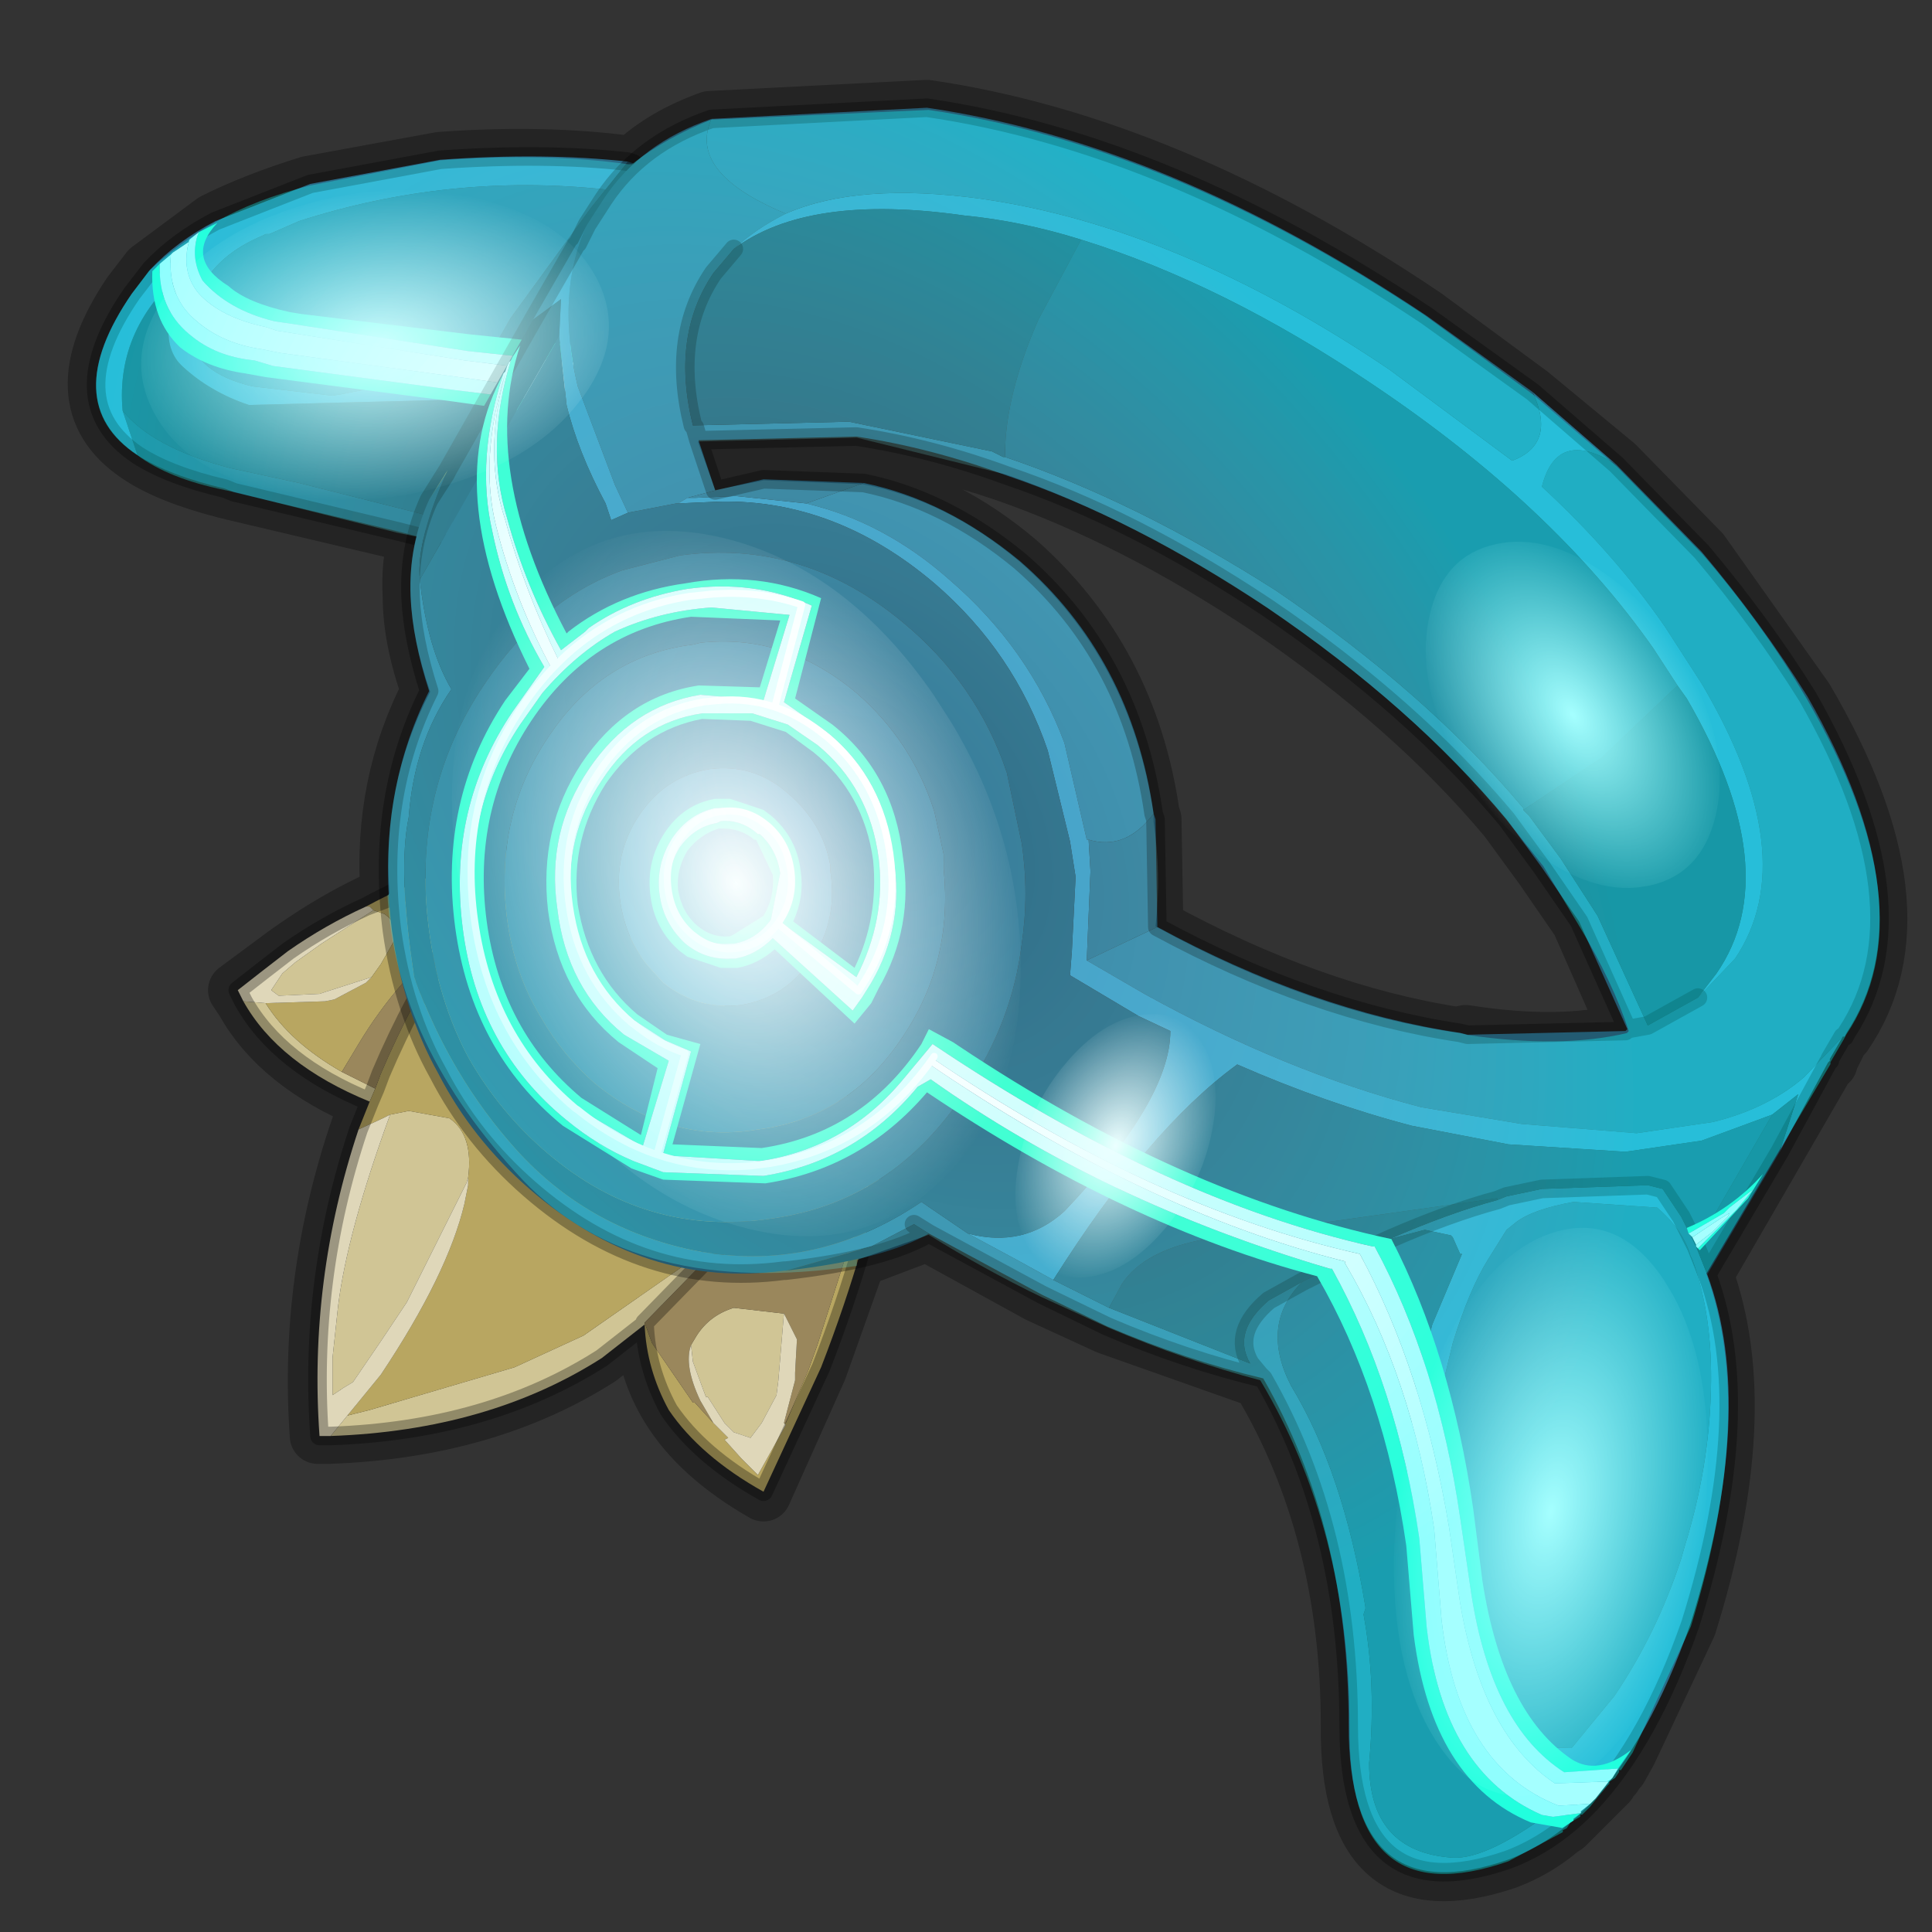 <?xml version="1.0" encoding="UTF-8" standalone="no"?>
<svg xmlns:xlink="http://www.w3.org/1999/xlink" height="520.0px" width="520.0px" xmlns="http://www.w3.org/2000/svg">
  <rect width="100%" height="100%" fill="#333333" stroke="none"/>
  <g transform="matrix(10.0, 0.0, 0.0, 10.0, 0.0, 0.0)">
    <use height="52.0" transform="matrix(1.0, 0.0, 0.0, 1.0, 0.0, 0.0)" width="52.0" xlink:href="#shape0"/>
    <use height="234.55" transform="matrix(0.053, 0.035, -0.035, 0.053, 17.574, 13.518)" width="230.35" xlink:href="#sprite0"/>
    <use height="136.85" transform="matrix(0.099, 0.066, -0.038, 0.116, 15.078, 10.951)" width="148.25" xlink:href="#sprite1"/>
    <use height="136.85" transform="matrix(0.054, 0.015, -0.023, 0.11, 39.311, 32.054)" width="148.25" xlink:href="#sprite1"/>
    <use height="136.85" transform="matrix(-2.0E-4, 0.056, -0.092, 0.005, 16.403, 4.793)" width="148.25" xlink:href="#sprite1"/>
    <use height="136.85" transform="matrix(-0.02, 0.047, -0.032, -0.013, 33.696, 28.244)" width="148.25" xlink:href="#sprite1"/>
    <use height="136.85" transform="matrix(-0.028, 0.037, -0.048, -0.057, 47.691, 20.396)" width="148.25" xlink:href="#sprite1"/>
    <use height="45.7" transform="matrix(1.044, 0.0, 0.0, 1.044, 2.6, 2.75)" width="45.95" xlink:href="#sprite2"/>
  </g>
  <defs>
    <g id="shape0" transform="matrix(1.0, 0.0, 0.0, 1.0, 0.0, 0.0)">
      <path d="M52.0 0.0 L52.0 52.0 0.0 52.0 0.0 0.0 52.0 0.0" fill="#795fa9" fill-opacity="0.0" fill-rule="evenodd" stroke="none"/>
      <path d="M24.95 2.9 Q31.45 3.85 38.35 8.5 L41.2 10.6 43.5 12.5 45.8 14.85 48.6 18.8 Q51.95 24.5 49.65 27.85 L49.6 27.9 49.55 27.95 49.25 28.55 49.25 28.6 49.2 28.6 45.9 34.3 Q47.25 38.0 45.45 43.75 L43.85 47.15 43.6 47.6 43.5 47.6 43.5 47.65 43.45 47.8 43.3 47.95 43.3 48.0 43.25 48.05 42.95 48.35 42.75 48.55 42.5 48.8 42.45 48.85 42.25 49.05 42.15 49.15 42.0 49.25 Q41.35 49.8 40.55 50.1 36.25 51.55 36.3 46.45 36.3 41.15 33.9 37.15 L29.8 35.7 27.95 34.85 24.95 33.2 23.1 33.9 22.05 36.85 20.55 40.2 Q18.8 39.2 18.0 37.9 17.35 36.85 17.3 35.65 L16.15 36.55 Q13.1 38.5 8.85 38.65 L8.55 38.65 Q8.25 34.45 9.65 30.35 L9.9 29.65 Q7.5 28.65 6.55 26.95 L6.35 26.65 7.7 25.65 Q8.75 24.9 9.75 24.4 L10.45 24.05 Q10.25 21.1 11.55 18.6 11.05 17.2 11.05 16.05 11.0 15.2 11.2 14.45 L10.7 14.3 6.25 13.25 6.05 13.2 Q4.5 12.8 3.7 12.25 1.55 10.8 3.5 7.9 L4.0 7.25 5.75 5.95 Q6.85 5.4 8.3 4.95 L11.85 4.3 Q14.6 4.1 16.9 4.4 L17.05 4.4 Q17.85 3.65 19.1 3.2 L24.95 2.9 M41.5 23.35 L42.5 24.8 43.8 27.75 43.75 27.75 Q42.0 28.2 39.45 27.8 L39.2 27.85 Q35.3 27.25 31.1 24.95 L31.05 22.05 31.0 21.9 Q30.4 17.75 27.4 15.1 25.45 13.45 23.25 13.0 L20.5 12.9 19.2 13.2 18.75 11.9 23.05 11.8 Q25.0 12.05 27.05 12.75 30.5 13.95 34.1 16.35 38.0 19.0 40.55 22.05 L41.5 23.35" fill="none" stroke="#000000" stroke-linecap="round" stroke-linejoin="round" stroke-opacity="0.302" stroke-width="1.5"/>
      <path d="M10.0 26.3 L8.75 26.7 8.6 26.75 7.5 26.8 7.3 26.65 7.6 26.2 7.95 25.9 8.65 25.4 10.05 24.5 10.35 24.6 Q10.7 24.85 10.65 25.25 L10.25 25.95 10.0 26.3 M6.55 26.95 L7.15 27.0 Q7.8 28.05 9.2 28.85 L10.1 29.3 9.95 29.65 Q7.5 28.65 6.55 26.95 M12.6 31.7 L12.55 31.85 10.95 35.05 10.25 36.1 9.5 37.2 9.25 37.35 8.95 37.55 8.95 36.55 9.1 35.15 Q9.35 33.15 10.5 30.0 L11.0 29.9 12.1 30.1 Q12.75 30.55 12.6 31.7 M8.9 38.65 L9.35 38.1 9.95 37.95 13.85 36.8 15.7 35.95 19.0 33.65 19.95 32.75 19.4 33.5 17.35 35.6 17.35 35.65 16.2 36.55 Q13.15 38.5 8.9 38.65 M18.6 36.2 L18.75 35.95 Q19.1 35.4 19.75 35.2 L21.05 35.35 21.1 35.35 20.95 37.15 20.9 37.55 20.5 38.3 20.2 38.7 19.75 38.55 19.5 38.3 19.05 37.6 19.0 37.6 18.65 36.65 18.6 36.2" fill="#d0c595" fill-rule="evenodd" stroke="none"/>
      <path d="M10.0 26.3 L10.25 25.95 10.65 25.25 Q10.7 24.85 10.35 24.6 L10.05 24.5 9.95 24.4 9.85 24.4 Q11.8 23.35 13.8 22.9 L21.05 28.2 21.7 30.6 19.95 32.75 19.0 33.65 15.7 35.95 13.85 36.8 9.95 37.95 9.35 38.1 10.25 37.0 Q12.05 34.3 12.5 32.4 L12.6 31.9 12.6 31.7 Q12.75 30.55 12.1 30.1 L11.0 29.9 10.5 30.0 10.3 30.1 9.65 30.4 9.95 29.65 10.1 29.3 10.25 28.9 Q11.1 26.9 12.3 25.05 10.7 26.35 9.65 28.1 L9.2 28.85 Q7.8 28.05 7.15 27.0 L8.75 26.95 9.0 26.9 9.85 26.45 10.0 26.3 M23.75 30.2 L23.95 30.35 Q23.4 33.45 22.1 36.8 L20.55 40.15 Q18.85 39.2 18.0 37.95 17.4 36.85 17.35 35.65 L17.35 35.6 17.55 36.15 18.65 37.75 18.7 37.75 19.2 38.3 19.35 38.45 19.6 38.7 19.5 38.75 19.95 39.25 20.4 39.7 21.15 38.35 21.1 38.3 21.15 38.3 21.75 36.9 22.0 36.2 22.8 33.7 23.75 30.2 M12.3 25.05 L13.8 22.9 12.3 25.05" fill="#b8a661" fill-rule="evenodd" stroke="none"/>
      <path d="M23.75 30.2 L22.8 33.7 22.0 36.2 21.75 36.9 21.15 38.3 21.1 38.3 21.4 37.15 21.4 36.95 21.45 36.05 21.1 35.35 21.05 35.35 19.75 35.2 Q19.1 35.4 18.75 35.95 L18.6 36.2 Q18.4 36.75 18.85 37.7 L19.2 38.3 18.7 37.75 18.65 37.75 17.55 36.15 17.35 35.6 19.4 33.5 19.95 32.75 21.7 30.6 21.05 28.2 23.75 30.2 M12.3 25.05 Q11.1 26.9 10.25 28.9 L10.1 29.3 9.2 28.85 9.65 28.1 Q10.7 26.35 12.3 25.05" fill="#9a875c" fill-rule="evenodd" stroke="none"/>
      <path d="M10.05 24.5 L8.65 25.4 7.95 25.9 7.6 26.2 7.3 26.65 7.5 26.8 8.6 26.75 8.75 26.7 10.0 26.3 9.85 26.45 9.0 26.9 8.75 26.95 7.15 27.0 6.55 26.95 6.4 26.65 Q7.1 26.1 7.75 25.6 8.75 24.9 9.85 24.4 L9.95 24.4 10.05 24.5 M10.5 30.0 Q9.35 33.15 9.1 35.15 L8.95 36.55 8.95 37.55 9.25 37.35 9.5 37.2 10.25 36.1 10.95 35.05 12.55 31.85 12.6 31.7 12.6 31.9 12.5 32.4 Q12.05 34.3 10.25 37.0 L9.35 38.1 8.9 38.65 8.6 38.65 Q8.3 34.45 9.65 30.4 L10.3 30.1 10.5 30.0 M21.1 38.3 L21.15 38.35 20.4 39.7 19.95 39.25 19.5 38.75 19.6 38.7 19.35 38.45 19.2 38.3 18.85 37.7 Q18.4 36.75 18.6 36.2 L18.65 36.65 19.0 37.6 19.05 37.6 19.5 38.3 19.75 38.55 20.2 38.7 20.5 38.3 20.9 37.55 20.95 37.15 21.1 35.35 21.45 36.05 21.4 36.95 21.4 37.15 21.1 38.3" fill="#dfd7b9" fill-rule="evenodd" stroke="none"/>
      <path d="M9.85 24.4 Q8.75 24.9 7.75 25.6 7.1 26.1 6.4 26.65 L6.55 26.95 M9.65 30.4 Q8.3 34.45 8.6 38.65 L8.9 38.65 M17.35 35.65 Q17.4 36.85 18.0 37.95 18.85 39.2 20.55 40.15 L22.1 36.8 Q23.4 33.45 23.95 30.35 L23.75 30.2 21.05 28.2 13.8 22.9 12.3 25.05 M17.35 35.6 L17.35 35.65 16.2 36.55 Q13.15 38.5 8.9 38.65 M19.95 32.75 L19.4 33.5 17.35 35.6 M10.1 29.3 L10.25 28.9 Q11.1 26.9 12.3 25.05 M10.1 29.3 L9.95 29.65 9.65 30.4 M9.95 29.65 Q7.5 28.65 6.55 26.95 M13.8 22.9 Q11.8 23.35 9.85 24.4 Z" fill="none" stroke="#000000" stroke-linecap="round" stroke-linejoin="round" stroke-opacity="0.302" stroke-width="0.5"/>
      <path d="M12.45 10.75 L15.15 9.95 13.6 14.4 8.05 13.0 6.2 12.6 Q4.1 12.05 3.3 11.05 3.1 8.8 5.05 7.2 4.1 9.1 4.9 9.85 5.65 10.55 6.7 10.9 L12.45 10.75" fill="#245e75" fill-rule="evenodd" stroke="none"/>
      <path d="M16.9 4.35 L17.05 4.4 15.15 9.95 12.45 10.75 13.0 9.85 13.75 8.55 15.9 5.6 16.3 5.1 16.9 4.35 M13.6 14.4 L13.45 15.0 10.7 14.3 6.3 13.25 6.05 13.15 Q4.55 12.8 3.7 12.25 L3.3 11.05 Q4.1 12.05 6.2 12.6 L8.05 13.0 13.6 14.4" fill="#276883" fill-rule="evenodd" stroke="none"/>
      <path d="M16.3 5.1 L15.9 5.6 13.75 8.55 13.0 9.85 9.25 10.6 8.95 10.65 6.8 10.4 Q5.3 10.05 5.1 9.05 5.15 7.15 7.05 6.35 L7.15 6.3 7.25 6.3 8.05 5.95 Q12.1 4.65 16.3 5.1" fill="#3282a3" fill-rule="evenodd" stroke="none"/>
      <path d="M16.9 4.35 L16.3 5.1 Q12.1 4.65 8.05 5.95 L7.25 6.3 7.15 6.3 7.05 6.35 Q5.15 7.15 5.1 9.05 5.3 10.05 6.8 10.4 L8.95 10.65 9.25 10.6 13.0 9.85 12.45 10.75 6.7 10.9 Q5.65 10.55 4.9 9.85 4.1 9.1 5.05 7.2 3.1 8.8 3.3 11.05 L3.7 12.25 Q1.55 10.8 3.55 7.9 L4.05 7.25 Q4.75 6.5 5.8 5.95 L8.35 4.95 11.85 4.3 Q14.65 4.1 16.9 4.35" fill="#3c9bc4" fill-rule="evenodd" stroke="none"/>
      <path d="M17.05 4.4 L16.9 4.35 M3.7 12.25 Q4.55 12.8 6.05 13.15 L6.3 13.25 10.7 14.3 13.45 15.0 M3.7 12.25 Q1.55 10.8 3.55 7.9 L4.05 7.25 Q4.75 6.5 5.8 5.95 L8.35 4.95 11.85 4.3 Q14.65 4.1 16.9 4.35" fill="none" stroke="#000000" stroke-linecap="round" stroke-linejoin="round" stroke-opacity="0.302" stroke-width="0.5"/>
      <path d="M15.1 10.85 L15.0 11.2 12.15 10.8 7.15 10.15 6.6 10.05 Q5.55 9.9 4.85 9.35 4.05 8.6 4.1 7.3 L4.3 7.1 Q4.25 8.3 5.1 9.0 5.8 9.6 6.85 9.7 L7.35 9.85 12.25 10.5 15.1 10.85 M15.45 9.75 L12.6 9.45 7.75 8.7 7.4 8.65 Q6.15 8.35 5.45 7.55 5.1 6.9 5.35 6.25 L5.85 6.0 Q4.95 6.95 6.15 7.7 6.65 8.15 7.8 8.4 L8.1 8.45 12.65 9.0 15.6 9.3 15.45 9.75" fill="#33ffcc" fill-rule="evenodd" stroke="none"/>
      <path d="M15.35 10.05 L15.3 10.05 12.5 9.7 7.45 8.9 7.15 8.8 Q5.95 8.55 5.35 7.9 4.85 7.3 5.1 6.45 L5.35 6.25 Q5.1 6.9 5.45 7.55 6.15 8.35 7.4 8.65 L7.75 8.7 12.6 9.45 15.45 9.75 15.35 10.05 M4.6 6.85 Q4.5 8.0 5.3 8.65 6.0 9.25 7.05 9.4 L7.55 9.5 12.35 10.15 15.2 10.55 15.1 10.85 12.25 10.5 7.35 9.85 6.85 9.7 Q5.8 9.6 5.1 9.0 4.25 8.3 4.3 7.1 L4.6 6.85" fill="#d9fefd" fill-rule="evenodd" stroke="none"/>
      <path d="M15.35 10.05 L15.2 10.55 12.35 10.15 7.55 9.5 7.05 9.4 Q6.0 9.25 5.3 8.65 4.5 8.0 4.6 6.85 L4.65 6.8 5.1 6.5 5.1 6.45 Q4.85 7.3 5.35 7.9 5.95 8.55 7.15 8.8 L7.45 8.9 12.5 9.7 15.3 10.05 15.35 10.05" fill="#ffffff" fill-rule="evenodd" stroke="none"/>
      <path d="M27.05 12.3 Q30.6 13.5 34.35 15.9 38.4 18.65 41.0 21.75 L41.0 21.8 41.15 21.95 42.0 23.1 43.0 24.65 44.35 27.6 45.7 26.85 46.7 25.8 Q48.55 23.05 45.8 18.4 L44.8 16.85 Q43.45 14.9 41.5 13.1 41.9 11.5 43.5 12.5 L45.8 14.85 Q47.4 16.75 48.65 18.75 51.9 24.45 49.7 27.8 L49.65 27.9 49.6 27.9 48.55 29.0 Q47.55 29.85 46.1 30.2 L44.05 30.5 40.95 30.25 38.25 29.8 Q34.6 28.85 30.8 26.75 L29.25 25.85 31.15 24.95 Q35.3 27.2 39.3 27.8 L39.5 27.85 43.75 27.75 43.8 27.7 44.35 27.6 43.8 27.7 42.5 24.8 41.5 23.35 40.55 22.05 Q38.0 19.0 34.1 16.35 30.5 13.95 27.1 12.8 25.05 12.05 23.05 11.75 L18.8 11.85 19.25 13.2 18.5 13.4 18.25 13.55 18.2 13.55 16.9 13.8 16.55 13.05 15.55 10.4 Q14.95 7.9 15.8 6.05 L16.25 5.35 Q17.25 3.85 19.15 3.2 18.5 4.65 21.15 5.75 20.35 6.15 19.75 6.7 L19.2 7.35 Q18.05 9.05 18.65 11.45 L18.7 11.5 18.65 11.45 22.85 11.35 26.7 12.15 27.0 12.3 27.05 12.3 M42.8 48.55 Q41.8 49.6 40.6 50.05 36.3 51.55 36.3 46.45 36.3 41.1 34.0 37.1 31.9 36.6 29.8 35.7 L28.05 34.85 25.0 33.2 24.6 32.95 23.45 33.55 21.15 34.2 21.1 34.2 Q17.35 34.7 14.25 32.0 12.7 30.65 11.8 28.9 10.85 27.2 10.55 25.05 10.1 21.5 11.55 18.6 11.1 17.2 11.05 16.05 11.0 14.65 11.55 13.45 L12.05 12.65 Q11.2 14.55 11.3 15.6 11.5 17.45 12.15 18.55 11.15 20.0 11.0 22.0 10.7 23.45 11.15 26.3 12.1 28.95 13.9 30.95 15.8 33.05 18.65 33.65 21.9 34.3 24.8 32.35 L26.05 33.2 27.35 33.9 28.35 34.45 29.85 35.2 33.65 36.7 33.9 37.0 34.0 37.1 33.9 37.0 33.65 36.7 Q33.15 35.85 34.15 35.0 L35.05 34.5 Q33.9 35.65 34.75 37.3 36.15 39.6 36.75 43.25 L36.75 43.3 36.7 43.45 Q37.05 45.35 36.85 47.45 36.85 49.85 39.1 50.0 40.05 50.05 41.9 48.65 L42.6 48.65 42.8 48.55 M18.7 11.5 L18.8 11.85 18.7 11.5 M44.55 32.5 L44.6 32.5 Q45.3 33.1 45.5 33.8 L45.55 33.9 Q46.1 35.4 46.05 37.4 46.0 39.5 45.35 41.6 L45.25 41.95 Q44.6 43.95 43.45 45.65 L42.3 47.05 40.5 47.0 39.65 46.25 39.15 45.25 38.75 43.75 38.35 41.5 Q38.15 40.35 38.75 37.6 L39.1 36.15 Q39.55 34.7 40.05 33.9 L40.55 33.1 40.8 32.9 Q41.25 32.55 42.35 32.35 L44.55 32.5 M25.4 23.4 Q25.65 25.9 24.3 27.9 22.85 30.1 20.4 30.4 18.0 30.8 16.0 29.15 15.15 28.4 14.6 27.45 13.85 26.25 13.65 24.75 13.3 22.0 14.75 19.85 16.2 17.65 18.65 17.35 L18.85 17.3 Q21.15 17.05 23.05 18.65 24.55 19.95 25.15 21.85 L25.4 23.0 25.4 23.4 M29.3 22.6 L29.25 22.6 28.65 20.0 Q27.7 17.45 25.55 15.6 23.8 14.05 21.7 13.55 L23.25 13.0 Q25.45 13.45 27.45 15.1 30.45 17.7 31.05 21.9 30.3 22.9 29.3 22.6 M22.35 23.45 L22.35 23.3 Q22.15 22.15 21.2 21.35 20.3 20.55 19.1 20.7 17.9 20.9 17.2 21.95 16.5 23.0 16.7 24.3 16.85 25.25 17.4 25.95 L17.85 26.45 Q18.8 27.2 19.95 27.05 21.15 26.85 21.85 25.8 22.55 24.8 22.35 23.45" fill="#3282a3" fill-rule="evenodd" stroke="none"/>
      <path d="M45.15 18.45 L44.5 17.45 Q41.8 13.6 36.95 10.35 32.95 7.65 29.1 6.45 27.5 5.95 25.95 5.8 21.75 5.2 19.75 6.7 20.35 6.15 21.15 5.75 23.1 4.9 26.4 5.35 31.7 6.1 37.4 9.95 L40.7 12.4 Q41.9 11.95 41.25 10.55 L43.5 12.5 Q41.9 11.5 41.5 13.1 43.45 14.9 44.8 16.85 L45.8 18.4 Q48.55 23.05 46.7 25.8 L45.7 26.85 46.2 26.2 Q48.1 23.45 45.4 18.8 L45.15 18.45 M49.6 27.9 L49.25 28.5 49.25 28.55 49.2 28.6 47.9 31.0 48.4 29.45 47.7 30.0 45.8 30.7 43.75 31.0 40.6 30.8 38.0 30.3 Q35.7 29.7 33.3 28.65 30.9 30.4 28.35 34.45 L27.35 33.9 26.05 33.2 Q27.55 33.6 28.65 32.6 31.5 29.6 31.5 27.75 L30.65 27.35 28.8 26.25 28.85 25.6 28.95 23.6 28.8 22.65 28.2 20.2 Q27.3 17.55 25.15 15.7 22.5 13.45 19.4 13.5 L18.25 13.55 18.5 13.4 18.7 13.4 19.8 13.35 21.7 13.55 Q23.8 14.05 25.55 15.6 27.7 17.45 28.65 20.0 L29.25 22.6 29.3 22.6 29.35 23.45 29.25 25.85 30.8 26.75 Q34.6 28.85 38.25 29.8 L40.95 30.25 44.05 30.5 46.1 30.2 Q47.55 29.85 48.55 29.0 L49.6 27.9 M45.95 34.3 Q47.3 37.95 45.5 43.7 44.4 46.85 42.8 48.55 L42.6 48.65 41.9 48.65 41.0 48.35 Q39.65 47.45 38.8 45.45 38.05 43.7 37.9 41.35 37.75 39.0 38.25 36.8 L38.55 35.65 39.35 33.75 39.3 33.75 39.1 33.3 39.05 33.25 38.35 33.1 37.4 33.35 Q39.0 32.65 40.3 32.3 L40.55 32.2 41.5 32.0 44.35 31.9 44.75 32.0 45.05 32.45 45.25 32.75 45.65 33.55 45.95 34.3 M14.35 8.6 L15.5 6.6 15.55 6.55 15.8 6.05 Q14.95 7.9 15.55 10.4 L16.55 13.05 16.9 13.8 16.45 14.0 16.3 13.55 Q15.55 12.15 15.25 10.9 L15.05 9.05 15.1 8.05 14.35 8.6 M44.55 32.5 L42.35 32.35 Q41.25 32.55 40.8 32.9 L40.55 33.1 40.05 33.9 Q39.55 34.7 39.1 36.15 L38.75 37.6 Q38.15 40.35 38.35 41.5 L38.75 43.75 39.15 45.25 39.65 46.25 40.5 47.0 42.3 47.05 43.45 45.65 Q44.6 43.95 45.25 41.95 L45.35 41.6 Q46.0 39.5 46.05 37.4 46.1 35.4 45.55 33.9 L45.5 33.8 Q45.3 33.1 44.6 32.5 L44.55 32.5" fill="#3c9bc4" fill-rule="evenodd" stroke="none"/>
      <path d="M29.1 6.45 L27.95 8.6 Q27.05 10.65 27.05 12.25 L27.05 12.3 27.0 12.3 26.7 12.15 22.85 11.35 18.65 11.45 18.7 11.5 18.65 11.45 Q18.05 9.05 19.2 7.35 L19.75 6.7 Q21.75 5.2 25.95 5.8 27.5 5.95 29.1 6.45 M41.0 21.8 L43.1 20.4 45.15 18.45 45.4 18.8 Q48.1 23.45 46.2 26.2 L45.7 26.85 44.35 27.6 43.0 24.65 42.0 23.1 41.15 21.95 41.0 21.8 M47.9 31.0 L45.95 34.3 45.65 33.55 47.7 30.0 48.4 29.45 47.9 31.0 M25.0 33.2 Q23.8 33.9 21.15 34.2 L23.45 33.55 24.6 32.95 25.0 33.2 M12.05 12.65 L14.35 8.6 15.1 8.05 15.05 9.05 11.3 15.6 Q11.2 14.55 12.05 12.65 M40.3 32.3 Q39.0 32.65 37.4 33.35 L36.85 33.6 36.55 33.75 35.05 34.5 34.15 35.0 Q33.15 35.85 33.65 36.7 L29.85 35.2 30.2 34.55 Q30.8 33.65 32.45 33.35 L40.3 32.25 40.3 32.3" fill="#245e75" fill-rule="evenodd" stroke="none"/>
      <path d="M27.05 12.3 L27.05 12.25 Q27.05 10.65 27.95 8.6 L29.1 6.45 Q32.95 7.65 36.95 10.35 41.8 13.6 44.5 17.45 L45.15 18.45 43.1 20.4 41.0 21.8 41.0 21.75 Q38.4 18.65 34.35 15.9 30.6 13.5 27.05 12.3 M49.25 28.55 L49.2 28.6 49.25 28.55 49.2 28.6 49.25 28.55 M15.5 6.6 L15.55 6.55 15.5 6.6 M16.9 13.8 L18.2 13.55 18.25 13.55 19.4 13.5 Q22.5 13.45 25.15 15.7 27.3 17.55 28.2 20.2 L28.8 22.65 28.95 23.6 28.85 25.6 28.8 26.25 30.65 27.35 31.5 27.75 Q31.5 29.6 28.65 32.6 27.55 33.6 26.05 33.2 L24.8 32.35 Q21.9 34.3 18.65 33.65 15.8 33.05 13.9 30.95 12.1 28.95 11.15 26.3 10.7 23.45 11.0 22.0 11.15 20.0 12.15 18.55 11.5 17.45 11.3 15.6 L15.05 9.05 15.25 10.9 Q15.55 12.15 16.3 13.55 L16.45 14.0 16.9 13.8 M28.35 34.45 Q30.9 30.4 33.3 28.65 35.7 29.7 38.0 30.3 L40.6 30.8 43.75 31.0 45.8 30.7 47.7 30.0 45.65 33.55 45.25 32.75 45.05 32.45 44.75 32.0 44.35 31.9 41.5 32.0 40.55 32.2 40.3 32.3 40.3 32.25 32.45 33.35 Q30.8 33.65 30.2 34.55 L29.85 35.2 28.35 34.45 M16.75 15.35 Q14.55 16.15 13.05 18.4 11.05 21.35 11.55 25.05 11.8 26.95 12.6 28.45 13.45 29.95 14.75 31.05 17.4 33.3 20.75 32.8 24.05 32.35 26.0 29.35 27.25 27.5 27.5 25.4 27.7 24.05 27.5 22.7 L27.1 20.8 Q26.3 18.4 24.3 16.75 21.6 14.5 18.3 14.95 L16.75 15.35 M37.4 33.35 L38.35 33.1 39.05 33.25 39.1 33.3 39.3 33.75 39.35 33.75 38.55 35.65 38.25 36.8 Q37.75 39.0 37.9 41.35 38.05 43.7 38.8 45.45 39.65 47.45 41.0 48.35 L41.9 48.65 Q40.05 50.05 39.1 50.0 36.85 49.85 36.85 47.45 37.05 45.35 36.7 43.45 L36.75 43.3 36.75 43.25 Q36.15 39.6 34.75 37.3 33.9 35.65 35.05 34.5 L36.55 33.75 36.85 33.6 37.4 33.35" fill="#276883" fill-rule="evenodd" stroke="none"/>
      <path d="M11.55 13.45 L12.0 12.75 12.05 12.65 11.55 13.45" fill="#cccc66" fill-rule="evenodd" stroke="none"/>
      <path d="M31.15 24.95 L29.25 25.85 29.35 23.45 29.3 22.6 Q30.3 22.9 31.05 21.9 L31.1 22.05 31.15 24.95 M18.5 13.4 L19.25 13.2 20.55 12.9 23.25 13.0 21.7 13.55 19.8 13.35 18.7 13.4 18.5 13.4 M16.75 15.35 L18.3 14.95 Q21.6 14.5 24.3 16.75 26.3 18.4 27.1 20.8 L27.5 22.7 Q27.7 24.05 27.5 25.4 27.25 27.5 26.0 29.35 24.05 32.35 20.75 32.8 17.4 33.3 14.75 31.05 13.45 29.95 12.6 28.45 11.8 26.95 11.55 25.05 11.05 21.35 13.05 18.4 14.55 16.15 16.75 15.35 M25.4 23.4 L25.4 23.0 25.15 21.85 Q24.55 19.95 23.05 18.65 21.15 17.05 18.85 17.3 L18.65 17.35 Q16.2 17.65 14.75 19.85 13.3 22.0 13.65 24.75 13.85 26.25 14.6 27.45 15.15 28.4 16.0 29.15 18.0 30.8 20.4 30.4 22.85 30.1 24.3 27.9 25.65 25.9 25.4 23.4" fill="#2f7795" fill-rule="evenodd" stroke="none"/>
      <path d="M22.35 23.45 Q22.55 24.8 21.85 25.8 21.15 26.85 19.95 27.05 18.8 27.2 17.85 26.45 L17.4 25.95 Q16.85 25.25 16.7 24.3 16.5 23.0 17.2 21.95 17.9 20.9 19.1 20.7 20.3 20.55 21.2 21.35 22.15 22.15 22.35 23.3 L22.35 23.45" fill="#3c95bb" fill-rule="evenodd" stroke="none"/>
      <path d="M41.25 10.55 Q41.9 11.95 40.7 12.4 L37.4 9.95 Q31.7 6.1 26.4 5.35 23.1 4.9 21.15 5.75 18.5 4.65 19.15 3.2 L24.95 2.9 Q31.45 3.85 38.4 8.5 L41.25 10.55" fill="#3586a8" fill-rule="evenodd" stroke="none"/>
      <path d="M19.75 6.7 L19.2 7.35 Q18.05 9.05 18.65 11.45 L18.7 11.5 M43.5 12.5 L41.25 10.55 M19.15 3.2 L24.95 2.9 Q31.45 3.85 38.4 8.5 L41.25 10.55 M43.5 12.5 L45.8 14.85 Q47.4 16.75 48.65 18.75 51.9 24.45 49.7 27.8 L49.65 27.9 49.6 27.9 49.25 28.5 M49.2 28.6 L47.9 31.0 45.95 34.3 Q47.3 37.95 45.5 43.7 44.4 46.85 42.8 48.55 41.8 49.6 40.6 50.05 36.3 51.55 36.3 46.45 36.3 41.1 34.0 37.1 31.9 36.6 29.8 35.7 L28.05 34.85 25.0 33.2 Q23.8 33.9 21.15 34.2 L21.1 34.2 Q17.35 34.7 14.25 32.0 12.7 30.65 11.8 28.9 10.85 27.2 10.55 25.05 10.1 21.5 11.55 18.6 11.1 17.2 11.05 16.05 11.0 14.65 11.55 13.45 L12.0 12.75 12.05 12.65 14.35 8.6 15.5 6.6 M15.55 6.55 L15.8 6.05 16.25 5.35 Q17.25 3.85 19.15 3.2 M45.7 26.85 L44.35 27.6 43.8 27.7 43.75 27.75 39.5 27.85 39.3 27.8 Q35.3 27.2 31.15 24.95 M12.05 12.65 L11.55 13.45 M19.25 13.2 L18.8 11.85 18.7 11.5 M49.2 28.6 L49.25 28.55 M45.65 33.55 L45.25 32.75 45.05 32.45 44.75 32.0 44.35 31.9 41.5 32.0 40.55 32.2 40.3 32.3 Q39.0 32.65 37.4 33.35 L36.85 33.6 36.55 33.75 35.05 34.5 34.15 35.0 Q33.15 35.85 33.65 36.7 L33.9 37.0 34.0 37.1 M45.95 34.3 L45.65 33.55 M18.8 11.85 L23.05 11.75 Q25.05 12.05 27.1 12.8 30.5 13.95 34.1 16.35 38.0 19.0 40.55 22.05 L41.5 23.35 42.5 24.8 43.8 27.7 M31.05 21.9 L31.1 22.05 31.15 24.95 M23.25 13.0 L20.55 12.9 19.25 13.2 M23.25 13.0 Q25.45 13.45 27.45 15.1 30.45 17.7 31.05 21.9 M25.0 33.2 L24.6 32.95" fill="none" stroke="#000000" stroke-linecap="round" stroke-linejoin="round" stroke-opacity="0.302" stroke-width="0.5"/>
      <path d="M45.45 33.2 L45.4 33.05 Q46.6 32.55 47.45 31.6 L47.05 32.25 45.75 33.65 45.7 33.6 46.75 32.55 47.2 32.0 46.55 32.5 46.4 32.65 45.45 33.2 M43.55 47.6 L42.1 47.7 Q40.15 46.45 39.6 42.9 L39.3 40.85 Q38.7 36.7 37.0 33.55 L36.95 33.55 Q31.35 32.3 25.1 28.1 L24.35 29.0 Q22.8 30.9 20.45 31.25 L17.95 31.1 17.85 31.05 18.6 28.3 17.9 28.0 17.05 27.45 Q15.65 26.3 15.4 24.45 15.15 22.55 16.2 21.0 17.2 19.45 18.9 19.2 L20.25 19.2 21.2 19.5 22.0 20.05 Q23.4 21.2 23.65 23.1 23.85 24.75 23.05 26.3 L21.05 24.85 21.3 23.5 Q21.2 22.7 20.65 22.15 L20.6 22.15 Q20.05 21.7 19.4 21.75 L19.25 21.75 Q18.55 21.9 18.1 22.55 17.65 23.25 17.75 24.05 17.85 24.85 18.45 25.4 19.0 25.85 19.7 25.8 L19.8 25.8 Q20.35 25.7 20.8 25.25 L22.95 27.2 23.2 26.85 23.45 26.45 Q24.35 24.9 24.05 23.1 23.8 20.95 22.25 19.7 L21.1 18.9 21.85 16.3 Q20.3 15.6 18.5 15.85 17.0 16.1 15.85 16.9 L15.75 17.0 15.1 17.5 Q14.15 15.8 13.65 13.95 13.05 12.0 13.75 9.7 L13.8 9.6 14.0 9.3 Q12.9 12.6 15.25 17.05 L15.3 17.0 Q16.65 15.95 18.45 15.7 20.4 15.35 22.1 16.1 L21.4 18.8 22.4 19.5 Q24.05 20.8 24.3 23.05 24.6 24.95 23.65 26.6 L23.45 27.0 23.0 27.55 20.85 25.55 Q20.4 25.95 19.85 26.05 L19.4 26.05 18.5 25.75 18.3 25.6 Q17.6 25.0 17.5 24.05 17.4 23.15 17.9 22.4 18.4 21.65 19.25 21.5 L19.65 21.5 20.55 21.8 20.75 21.95 Q21.45 22.55 21.55 23.45 21.65 24.15 21.35 24.8 L23.0 26.05 Q23.65 24.7 23.5 23.15 23.25 21.35 21.9 20.25 L21.15 19.7 20.2 19.4 18.9 19.35 Q17.3 19.65 16.3 21.1 15.35 22.6 15.55 24.35 15.85 26.2 17.15 27.3 L17.95 27.85 18.85 28.1 18.1 30.8 20.5 30.9 Q23.2 30.5 24.8 28.1 L25.0 27.7 25.65 28.05 25.8 28.15 Q31.8 32.15 37.45 33.35 39.05 36.45 39.65 40.6 L39.9 42.55 Q40.45 46.1 42.3 47.35 43.0 47.8 43.9 47.1 L43.55 47.6 M13.55 10.05 Q12.8 12.35 13.25 14.3 13.65 16.25 14.65 17.95 L13.8 19.15 Q12.05 21.75 12.45 24.95 12.85 28.2 15.25 30.15 16.1 30.85 17.05 31.25 L17.85 31.55 20.55 31.65 Q23.05 31.25 24.7 29.25 L25.05 29.05 Q29.7 32.35 35.8 34.15 L35.85 34.15 Q37.6 37.3 38.2 41.4 L38.4 43.8 Q38.85 47.7 41.5 48.85 L41.8 48.9 42.55 48.8 42.35 48.95 42.35 49.0 42.05 49.2 41.2 49.05 Q38.55 47.95 38.05 44.0 L37.85 41.6 Q37.25 37.45 35.45 34.35 30.3 33.0 24.95 29.4 23.2 31.45 20.6 31.85 L17.85 31.75 17.0 31.45 15.15 30.3 Q12.7 28.3 12.25 24.95 11.8 21.55 13.6 18.85 L14.25 18.0 Q11.9 13.3 13.45 10.25 L13.55 10.05 M43.25 47.95 L43.35 47.9 43.3 47.95 43.25 47.95 M36.2 33.95 L36.2 33.9 36.2 33.95 M19.15 16.35 L21.25 16.55 20.55 18.85 18.85 18.7 Q17.0 19.0 15.85 20.7 14.7 22.4 15.0 24.45 15.25 26.6 16.8 27.85 L18.0 28.55 17.3 30.85 17.2 30.8 15.5 29.8 Q13.25 27.95 12.8 24.9 12.4 21.9 14.0 19.5 L14.6 18.65 Q15.5 17.6 16.55 17.0 17.75 16.45 19.15 16.35 M20.45 18.5 L21.0 16.7 18.6 16.6 Q15.9 17.0 14.3 19.4 12.7 21.8 13.1 24.8 13.5 27.75 15.65 29.55 L17.25 30.55 17.7 28.75 16.65 28.05 Q15.05 26.75 14.75 24.5 14.5 22.3 15.65 20.55 16.85 18.75 18.8 18.45 L20.45 18.5 M19.45 22.3 L19.35 22.3 Q18.85 22.45 18.5 22.9 18.2 23.4 18.25 23.95 18.35 24.55 18.75 24.9 19.15 25.25 19.65 25.2 L19.75 25.15 20.55 24.65 Q20.85 24.15 20.8 23.55 L20.35 22.6 20.3 22.6 Q19.95 22.3 19.45 22.3 M19.4 22.1 Q19.95 22.05 20.4 22.45 L20.45 22.45 Q20.9 22.85 21.0 23.5 L20.75 24.75 Q20.35 25.3 19.75 25.4 L19.65 25.4 Q19.1 25.45 18.65 25.1 18.15 24.7 18.05 24.0 17.95 23.35 18.3 22.8 18.7 22.25 19.3 22.15 L19.4 22.1" fill="#33ffcc" fill-rule="evenodd" stroke="none"/>
      <path d="M45.7 33.6 L45.65 33.55 45.65 33.5 46.1 33.15 46.5 32.75 46.55 32.65 46.3 32.8 45.55 33.3 45.45 33.2 46.4 32.65 46.55 32.5 47.2 32.0 46.75 32.55 45.7 33.6 M13.75 9.7 Q13.05 12.0 13.65 13.95 14.15 15.8 15.1 17.5 L15.75 17.0 15.85 16.9 Q17.0 16.1 18.5 15.85 20.3 15.6 21.85 16.3 L21.1 18.9 22.25 19.7 Q23.8 20.95 24.05 23.1 24.35 24.9 23.45 26.45 L23.2 26.85 22.95 27.2 20.8 25.25 Q20.35 25.7 19.8 25.8 L19.7 25.8 Q19.0 25.85 18.45 25.4 17.85 24.85 17.75 24.05 17.65 23.25 18.1 22.55 18.55 21.9 19.25 21.75 L19.4 21.75 Q20.05 21.7 20.6 22.15 L20.65 22.15 Q21.2 22.7 21.3 23.5 L21.05 24.85 23.05 26.3 Q23.85 24.75 23.65 23.1 23.4 21.2 22.0 20.05 L21.2 19.5 20.25 19.2 18.9 19.2 Q17.2 19.45 16.2 21.0 15.15 22.55 15.4 24.45 15.65 26.3 17.05 27.45 L17.9 28.0 18.6 28.3 17.85 31.05 17.95 31.1 20.45 31.25 Q22.8 30.9 24.35 29.0 L25.1 28.1 Q31.35 32.3 36.95 33.55 L37.0 33.55 Q38.7 36.7 39.3 40.85 L39.6 42.9 Q40.15 46.45 42.1 47.7 L43.55 47.6 43.4 47.85 43.35 47.9 43.25 47.95 41.85 48.0 Q39.9 46.7 39.3 43.15 L39.0 41.1 Q38.3 36.9 36.6 33.75 31.0 32.5 25.05 28.45 L24.95 28.6 Q30.8 32.6 36.2 33.95 L36.2 34.0 Q38.0 37.05 38.6 41.15 L38.8 43.6 Q39.25 47.55 41.95 48.6 L42.8 48.55 42.55 48.75 42.55 48.8 41.8 48.9 41.5 48.85 Q38.85 47.7 38.4 43.8 L38.2 41.4 Q37.6 37.3 35.85 34.15 L35.8 34.15 Q29.7 32.35 25.05 29.05 L24.7 29.25 Q23.05 31.25 20.55 31.65 L17.85 31.55 17.05 31.25 Q16.1 30.85 15.25 30.15 12.85 28.2 12.45 24.95 12.05 21.75 13.8 19.15 L14.65 17.95 Q13.65 16.25 13.25 14.3 12.8 12.35 13.55 10.05 L13.6 10.0 13.65 9.85 13.7 9.75 13.75 9.7 M19.15 16.35 Q17.75 16.45 16.55 17.0 15.5 17.6 14.6 18.65 L14.0 19.5 Q12.4 21.9 12.8 24.9 13.25 27.95 15.5 29.8 L17.2 30.8 17.3 30.85 18.0 28.55 16.8 27.85 Q15.25 26.6 15.0 24.45 14.7 22.4 15.85 20.7 17.0 19.0 18.85 18.7 L20.55 18.85 21.25 16.55 19.15 16.35 M19.4 22.1 L19.3 22.15 Q18.7 22.25 18.3 22.8 17.95 23.35 18.05 24.0 18.15 24.7 18.65 25.1 19.1 25.45 19.65 25.4 L19.75 25.4 Q20.35 25.3 20.75 24.75 L21.0 23.5 Q20.9 22.85 20.45 22.45 L20.4 22.45 Q19.95 22.05 19.4 22.1 M13.6 10.05 Q12.9 12.35 13.35 14.15 13.85 16.15 14.85 18.0 L15.05 17.8 Q14.1 15.85 13.6 14.0 13.0 12.2 13.6 10.05" fill="#d9fefd" fill-rule="evenodd" stroke="none"/>
      <path d="M45.65 33.5 L45.55 33.3 46.3 32.8 46.55 32.65 46.5 32.75 46.1 33.15 45.65 33.5 M42.8 48.55 L41.95 48.6 Q39.25 47.55 38.8 43.6 L38.6 41.15 Q38.0 37.05 36.2 34.0 L36.2 33.95 Q30.8 32.6 24.95 28.6 L25.05 28.45 Q31.0 32.5 36.6 33.75 38.3 36.9 39.0 41.1 L39.3 43.15 Q39.9 46.7 41.85 48.0 L43.25 47.95 43.3 47.95 42.95 48.4 42.8 48.55 M36.2 33.95 L36.2 33.9 36.2 33.95 M13.6 10.05 Q13.0 12.2 13.6 14.0 14.1 15.85 15.05 17.8 L14.85 18.0 Q13.85 16.15 13.35 14.15 12.9 12.35 13.6 10.05" fill="#ffffff" fill-rule="evenodd" stroke="none"/>
    </g>
    <g id="sprite0" transform="matrix(1.0, 0.0, 0.0, 1.0, 1.5, 1.5)">
      <use height="234.55" transform="matrix(1.0, 0.0, 0.0, 1.0, -1.5, -1.5)" width="230.35" xlink:href="#shape1"/>
    </g>
    <g id="shape1" transform="matrix(1.0, 0.0, 0.0, 1.0, 1.5, 1.5)">
      <path d="M227.35 128.8 Q226.3 175.15 194.1 205.15 L188.05 210.35 Q171.65 223.2 152.25 228.25 134.3 232.95 113.8 230.95 L112.55 230.95 Q66.15 225.55 33.3 188.3 0.0 150.85 0.0 102.4 0.0 53.9 33.3 23.35 L40.15 17.75 Q56.05 5.05 75.05 0.0 L89.4 42.45 Q100.75 39.4 113.85 40.75 L115.55 40.9 Q143.95 44.45 164.35 67.45 185.25 91.1 185.25 121.45 L185.25 123.35 141.05 118.35 Q140.55 129.05 133.05 136.05 L131.6 137.3 Q124.0 143.25 113.75 142.25 L113.45 142.25 Q102.3 140.95 94.4 132.0 86.4 123.0 86.4 111.35 86.4 99.7 94.4 92.35 L96.05 91.0 Q103.5 85.05 113.75 86.1 L114.4 86.15 Q125.25 87.5 133.05 96.3 141.05 105.35 141.05 116.95 L141.05 118.35 M152.25 228.25 L138.55 185.8 Q127.05 188.9 113.85 187.6 L113.05 187.6 Q83.9 184.2 63.25 160.8 42.35 137.25 42.35 106.8 42.35 76.35 63.25 57.1 L67.55 53.6 Q77.5 45.65 89.4 42.45" fill="none" stroke="#ffffff" stroke-linecap="round" stroke-linejoin="round" stroke-width="3.0"/>
    </g>
    <g id="sprite1" transform="matrix(1.0, 0.0, 0.0, 1.0, 73.5, 65.0)">
      <use height="136.85" transform="matrix(1.0, 0.0, 0.0, 1.0, -73.5, -65.0)" width="148.25" xlink:href="#shape2"/>
    </g>
    <g id="shape2" transform="matrix(1.0, 0.0, 0.0, 1.0, 73.5, 65.0)">
      <path d="M36.65 -54.65 Q60.05 -42.0 69.75 -17.95 80.55 8.9 68.0 34.1 55.45 59.35 26.8 68.2 -1.8 77.05 -29.7 64.3 -57.6 51.6 -68.45 24.75 -79.3 -2.05 -66.75 -27.25 L-66.7 -27.3 Q-54.1 -52.5 -25.5 -61.4 3.1 -70.2 31.0 -57.5 L36.65 -54.65" fill="url(#gradient0)" fill-rule="evenodd" stroke="none"/>
    </g>
    <radialGradient cx="0" cy="0" gradientTransform="matrix(0.091, 0.0, 0.0, 0.091, 0.6, 3.4)" gradientUnits="userSpaceOnUse" id="gradient0" r="819.2" spreadMethod="pad">
      <stop offset="0.0" stop-color="#ffffff"/>
      <stop offset="1.0" stop-color="#ffffff" stop-opacity="0.0"/>
    </radialGradient>
    <g id="sprite2" transform="matrix(1.0, 0.0, 0.0, 1.0, 0.0, 0.0)">
      <use height="45.7" transform="matrix(1.0, 0.0, 0.0, 1.0, 0.0, 0.0)" width="45.95" xlink:href="#shape3"/>
    </g>
    <g id="shape3" transform="matrix(1.0, 0.0, 0.0, 1.0, 0.0, 0.0)">
      <path d="M44.1 15.4 Q47.25 20.85 45.1 24.05 L45.05 24.15 44.7 24.75 44.7 24.8 41.5 30.2 Q42.8 33.75 41.1 39.3 L39.6 42.55 39.3 43.0 39.25 43.0 39.25 43.05 39.15 43.2 39.0 43.3 39.0 43.35 38.95 43.4 38.7 43.7 38.5 43.95 38.3 44.15 38.25 44.15 38.25 44.2 38.0 44.35 37.9 44.5 37.8 44.55 37.8 44.6 36.4 45.35 Q32.25 46.8 32.3 41.85 32.3 36.8 30.0 32.95 28.1 32.45 26.1 31.6 L24.35 30.8 Q22.9 30.1 21.45 29.2 L19.6 29.85 19.6 30.0 Q13.9 30.85 11.0 27.8 7.7 24.3 7.5 20.45 L7.55 20.4 Q7.35 17.6 8.6 15.2 8.15 13.9 8.1 12.8 8.05 11.95 8.25 11.2 L7.75 11.1 3.55 10.05 3.3 10.0 Q1.85 9.7 1.05 9.1 -1.0 7.75 0.9 4.95 L1.35 4.35 Q2.1 3.65 3.05 3.1 4.1 2.5 5.5 2.15 L8.85 1.5 Q11.55 1.3 13.7 1.6 L13.8 1.6 Q14.7 0.9 15.85 0.45 L21.45 0.2 Q27.65 1.1 34.25 5.5 L37.05 7.55 39.2 9.4 41.4 11.65 Q42.95 13.45 44.1 15.4 M27.25 18.35 L27.25 18.55 Q27.45 19.9 27.3 21.25 31.3 23.45 35.15 24.0 L35.35 24.05 Q37.75 24.4 39.45 24.0 L39.5 23.95 Q39.1 22.7 38.2 21.2 L37.3 19.7 36.35 18.5 Q33.95 15.6 30.2 13.05 26.75 10.75 23.45 9.6 L19.6 8.65 15.5 8.75 15.95 10.0 17.2 9.75 19.75 9.85 Q21.9 10.25 23.8 11.85 26.65 14.35 27.25 18.35" fill="url(#gradient1)" fill-rule="evenodd" stroke="none"/>
    </g>
    <radialGradient cx="0" cy="0" gradientTransform="matrix(0.015, -0.013, 0.019, 0.022, 19.9, 18.2)" gradientUnits="userSpaceOnUse" id="gradient1" r="819.2" spreadMethod="pad">
      <stop offset="0.0" stop-color="#ffffff" stop-opacity="0.0"/>
      <stop offset="1.0" stop-color="#00ffff" stop-opacity="0.353"/>
    </radialGradient>
  </defs>
</svg>
